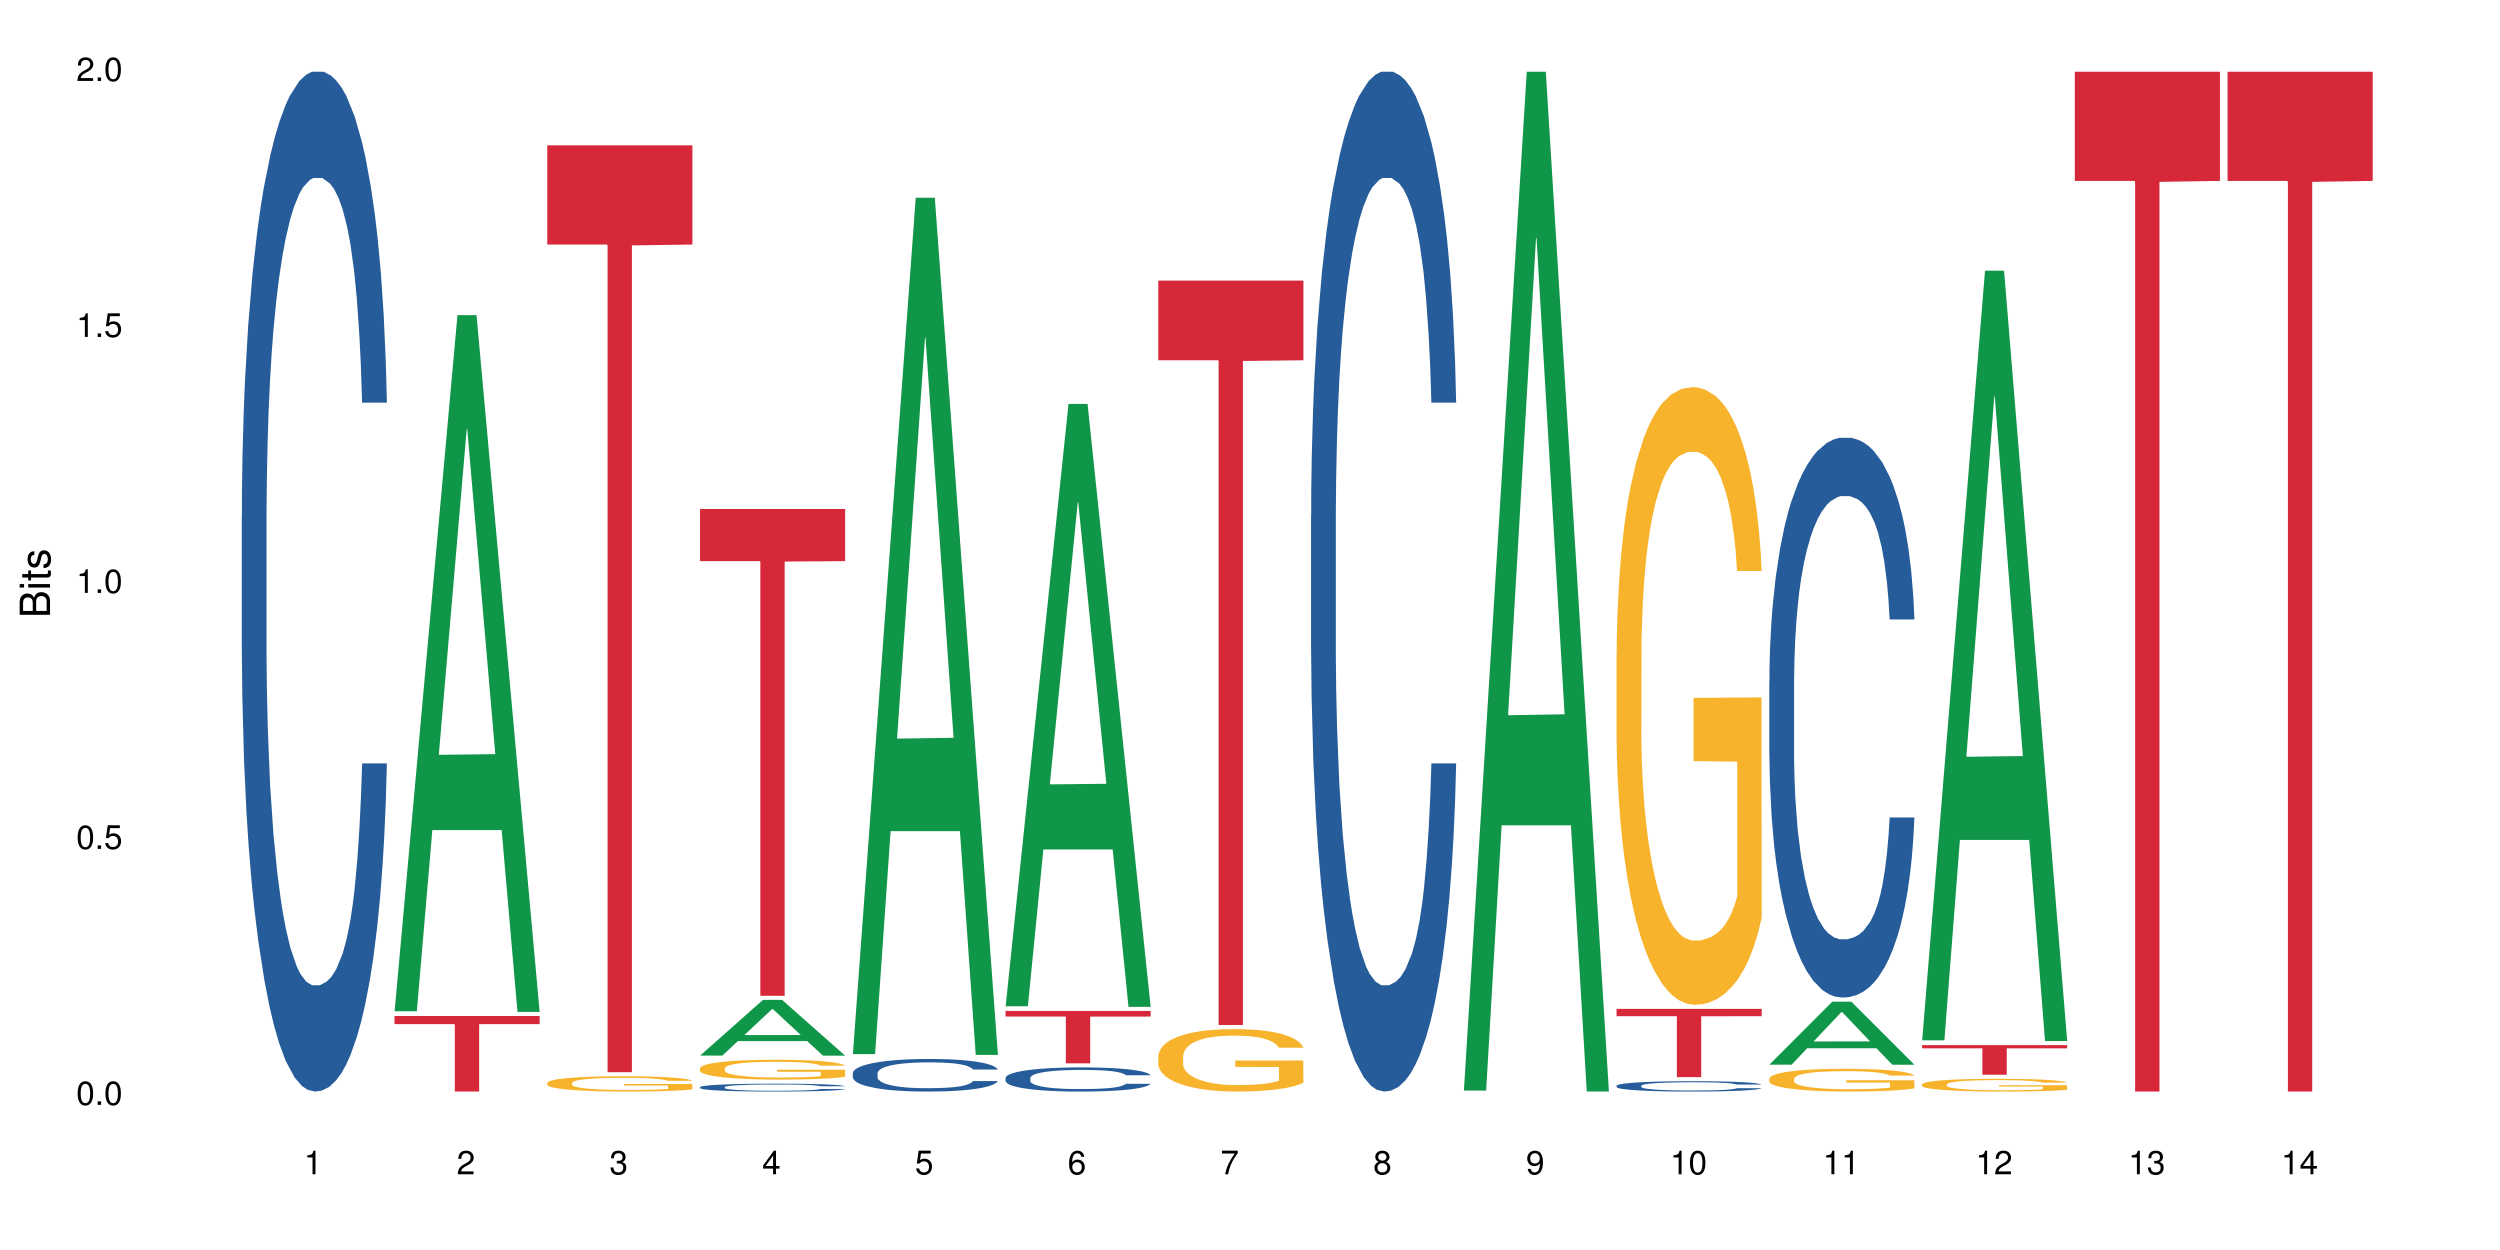 <?xml version="1.0" encoding="UTF-8"?>
<svg xmlns="http://www.w3.org/2000/svg" xmlns:xlink="http://www.w3.org/1999/xlink" width="720pt" height="360pt" viewBox="0 0 720 360" version="1.1">
<defs>
<g>
<symbol overflow="visible" id="glyph0-0">
<path style="stroke:none;" d=""/>
</symbol>
<symbol overflow="visible" id="glyph0-1">
<path style="stroke:none;" d="M 2.641 -6.797 C 2 -6.797 1.422 -6.531 1.078 -6.047 C 0.641 -5.453 0.406 -4.547 0.406 -3.297 C 0.406 -1 1.188 0.219 2.641 0.219 C 4.078 0.219 4.859 -1 4.859 -3.234 C 4.859 -4.562 4.656 -5.438 4.203 -6.047 C 3.844 -6.531 3.281 -6.797 2.641 -6.797 Z M 2.641 -6.047 C 3.547 -6.047 4 -5.125 4 -3.312 C 4 -1.375 3.562 -0.484 2.625 -0.484 C 1.734 -0.484 1.281 -1.422 1.281 -3.281 C 1.281 -5.141 1.734 -6.047 2.641 -6.047 Z M 2.641 -6.047 "/>
</symbol>
<symbol overflow="visible" id="glyph0-2">
<path style="stroke:none;" d="M 1.828 -1 L 0.828 -1 L 0.828 0 L 1.828 0 Z M 1.828 -1 "/>
</symbol>
<symbol overflow="visible" id="glyph0-3">
<path style="stroke:none;" d="M 4.562 -6.797 L 1.062 -6.797 L 0.547 -3.094 L 1.328 -3.094 C 1.719 -3.562 2.047 -3.734 2.578 -3.734 C 3.484 -3.734 4.062 -3.109 4.062 -2.094 C 4.062 -1.125 3.484 -0.531 2.578 -0.531 C 1.828 -0.531 1.375 -0.906 1.188 -1.672 L 0.328 -1.672 C 0.453 -1.109 0.547 -0.844 0.75 -0.594 C 1.125 -0.078 1.828 0.219 2.594 0.219 C 3.969 0.219 4.922 -0.781 4.922 -2.219 C 4.922 -3.562 4.031 -4.484 2.719 -4.484 C 2.25 -4.484 1.859 -4.359 1.469 -4.062 L 1.734 -5.969 L 4.562 -5.969 Z M 4.562 -6.797 "/>
</symbol>
<symbol overflow="visible" id="glyph0-4">
<path style="stroke:none;" d="M 2.484 -4.844 L 2.484 0 L 3.328 0 L 3.328 -6.797 L 2.766 -6.797 C 2.469 -5.75 2.281 -5.609 0.984 -5.453 L 0.984 -4.844 Z M 2.484 -4.844 "/>
</symbol>
<symbol overflow="visible" id="glyph0-5">
<path style="stroke:none;" d="M 4.859 -0.828 L 1.281 -0.828 C 1.359 -1.391 1.672 -1.75 2.5 -2.234 L 3.469 -2.75 C 4.406 -3.266 4.906 -3.969 4.906 -4.812 C 4.906 -5.375 4.672 -5.906 4.266 -6.266 C 3.859 -6.625 3.375 -6.797 2.719 -6.797 C 1.859 -6.797 1.219 -6.5 0.844 -5.922 C 0.609 -5.562 0.5 -5.125 0.484 -4.438 L 1.328 -4.438 C 1.359 -4.906 1.406 -5.188 1.531 -5.406 C 1.75 -5.812 2.188 -6.062 2.703 -6.062 C 3.469 -6.062 4.031 -5.516 4.031 -4.781 C 4.031 -4.25 3.719 -3.797 3.125 -3.438 L 2.234 -2.938 C 0.812 -2.141 0.406 -1.5 0.328 0 L 4.859 0 Z M 4.859 -0.828 "/>
</symbol>
<symbol overflow="visible" id="glyph0-6">
<path style="stroke:none;" d="M 2.125 -3.125 L 2.578 -3.125 C 3.516 -3.125 3.984 -2.703 3.984 -1.891 C 3.984 -1.031 3.469 -0.531 2.578 -0.531 C 1.656 -0.531 1.203 -0.984 1.156 -1.969 L 0.312 -1.969 C 0.344 -1.422 0.438 -1.078 0.609 -0.766 C 0.953 -0.109 1.625 0.219 2.547 0.219 C 3.953 0.219 4.859 -0.609 4.859 -1.906 C 4.859 -2.766 4.516 -3.25 3.703 -3.516 C 4.344 -3.766 4.656 -4.25 4.656 -4.938 C 4.656 -6.109 3.875 -6.797 2.578 -6.797 C 1.203 -6.797 0.484 -6.047 0.453 -4.609 L 1.297 -4.609 C 1.312 -5.016 1.344 -5.25 1.453 -5.453 C 1.641 -5.828 2.062 -6.062 2.594 -6.062 C 3.344 -6.062 3.797 -5.625 3.797 -4.906 C 3.797 -4.422 3.609 -4.141 3.25 -3.984 C 3.016 -3.891 2.719 -3.844 2.125 -3.844 Z M 2.125 -3.125 "/>
</symbol>
<symbol overflow="visible" id="glyph0-7">
<path style="stroke:none;" d="M 3.141 -1.625 L 3.141 0 L 3.984 0 L 3.984 -1.625 L 4.984 -1.625 L 4.984 -2.391 L 3.984 -2.391 L 3.984 -6.797 L 3.359 -6.797 L 0.266 -2.516 L 0.266 -1.625 Z M 3.141 -2.391 L 1 -2.391 L 3.141 -5.359 Z M 3.141 -2.391 "/>
</symbol>
<symbol overflow="visible" id="glyph0-8">
<path style="stroke:none;" d="M 4.781 -5.031 C 4.609 -6.141 3.891 -6.797 2.844 -6.797 C 2.094 -6.797 1.422 -6.438 1.031 -5.828 C 0.609 -5.172 0.406 -4.344 0.406 -3.094 C 0.406 -1.953 0.578 -1.234 0.984 -0.625 C 1.359 -0.078 1.953 0.219 2.703 0.219 C 3.984 0.219 4.922 -0.734 4.922 -2.078 C 4.922 -3.344 4.062 -4.234 2.844 -4.234 C 2.172 -4.234 1.641 -3.969 1.281 -3.469 C 1.281 -5.125 1.828 -6.047 2.797 -6.047 C 3.391 -6.047 3.797 -5.672 3.938 -5.031 Z M 2.734 -3.484 C 3.547 -3.484 4.062 -2.922 4.062 -2 C 4.062 -1.156 3.484 -0.531 2.703 -0.531 C 1.922 -0.531 1.328 -1.188 1.328 -2.047 C 1.328 -2.891 1.906 -3.484 2.734 -3.484 Z M 2.734 -3.484 "/>
</symbol>
<symbol overflow="visible" id="glyph0-9">
<path style="stroke:none;" d="M 4.984 -6.797 L 0.438 -6.797 L 0.438 -5.969 L 4.109 -5.969 C 2.5 -3.656 1.828 -2.234 1.328 0 L 2.219 0 C 2.594 -2.172 3.453 -4.047 4.984 -6.094 Z M 4.984 -6.797 "/>
</symbol>
<symbol overflow="visible" id="glyph0-10">
<path style="stroke:none;" d="M 3.75 -3.578 C 4.453 -4 4.688 -4.344 4.688 -4.984 C 4.688 -6.047 3.844 -6.797 2.641 -6.797 C 1.438 -6.797 0.594 -6.047 0.594 -4.984 C 0.594 -4.359 0.828 -4.016 1.516 -3.578 C 0.734 -3.203 0.359 -2.641 0.359 -1.891 C 0.359 -0.641 1.297 0.219 2.641 0.219 C 3.984 0.219 4.922 -0.641 4.922 -1.875 C 4.922 -2.641 4.531 -3.203 3.75 -3.578 Z M 2.641 -6.047 C 3.359 -6.047 3.812 -5.625 3.812 -4.969 C 3.812 -4.344 3.344 -3.922 2.641 -3.922 C 1.922 -3.922 1.453 -4.344 1.453 -4.984 C 1.453 -5.625 1.922 -6.047 2.641 -6.047 Z M 2.641 -3.203 C 3.484 -3.203 4.062 -2.672 4.062 -1.875 C 4.062 -1.062 3.484 -0.531 2.625 -0.531 C 1.797 -0.531 1.219 -1.078 1.219 -1.875 C 1.219 -2.672 1.797 -3.203 2.641 -3.203 Z M 2.641 -3.203 "/>
</symbol>
<symbol overflow="visible" id="glyph0-11">
<path style="stroke:none;" d="M 0.516 -1.547 C 0.672 -0.438 1.406 0.219 2.438 0.219 C 3.188 0.219 3.859 -0.141 4.266 -0.75 C 4.688 -1.406 4.891 -2.25 4.891 -3.484 C 4.891 -4.625 4.703 -5.359 4.312 -5.953 C 3.938 -6.5 3.344 -6.797 2.594 -6.797 C 1.297 -6.797 0.359 -5.844 0.359 -4.516 C 0.359 -3.25 1.234 -2.344 2.453 -2.344 C 3.094 -2.344 3.562 -2.578 4.016 -3.109 C 4 -1.453 3.469 -0.531 2.5 -0.531 C 1.906 -0.531 1.484 -0.906 1.359 -1.547 Z M 2.578 -6.062 C 3.375 -6.062 3.969 -5.406 3.969 -4.531 C 3.969 -3.688 3.375 -3.094 2.547 -3.094 C 1.734 -3.094 1.234 -3.672 1.234 -4.578 C 1.234 -5.438 1.797 -6.062 2.578 -6.062 Z M 2.578 -6.062 "/>
</symbol>
<symbol overflow="visible" id="glyph1-0">
<path style="stroke:none;" d=""/>
</symbol>
<symbol overflow="visible" id="glyph1-1">
<path style="stroke:none;" d="M 0 -0.953 L 0 -4.891 C 0 -5.719 -0.234 -6.344 -0.734 -6.797 C -1.188 -7.234 -1.812 -7.469 -2.5 -7.469 C -3.547 -7.469 -4.188 -7 -4.625 -5.875 C -4.984 -6.672 -5.641 -7.094 -6.531 -7.094 C -7.156 -7.094 -7.734 -6.859 -8.141 -6.391 C -8.562 -5.938 -8.75 -5.344 -8.75 -4.5 L -8.75 -0.953 Z M -4.984 -2.062 L -7.766 -2.062 L -7.766 -4.219 C -7.766 -4.844 -7.688 -5.203 -7.453 -5.5 C -7.219 -5.812 -6.859 -5.969 -6.375 -5.969 C -5.906 -5.969 -5.531 -5.812 -5.297 -5.5 C -5.062 -5.203 -4.984 -4.844 -4.984 -4.219 Z M -0.984 -2.062 L -4 -2.062 L -4 -4.781 C -4 -5.328 -3.859 -5.688 -3.578 -5.953 C -3.297 -6.219 -2.922 -6.359 -2.484 -6.359 C -2.062 -6.359 -1.688 -6.219 -1.406 -5.953 C -1.109 -5.688 -0.984 -5.328 -0.984 -4.781 Z M -0.984 -2.062 "/>
</symbol>
<symbol overflow="visible" id="glyph1-2">
<path style="stroke:none;" d="M -6.281 -1.797 L -6.281 -0.797 L 0 -0.797 L 0 -1.797 Z M -8.75 -1.797 L -8.75 -0.797 L -7.484 -0.797 L -7.484 -1.797 Z M -8.75 -1.797 "/>
</symbol>
<symbol overflow="visible" id="glyph1-3">
<path style="stroke:none;" d="M -6.281 -3.047 L -6.281 -2.016 L -8.016 -2.016 L -8.016 -1.016 L -6.281 -1.016 L -6.281 -0.172 L -5.469 -0.172 L -5.469 -1.016 L -0.719 -1.016 C -0.078 -1.016 0.281 -1.453 0.281 -2.234 C 0.281 -2.469 0.25 -2.719 0.188 -3.047 L -0.641 -3.047 C -0.609 -2.922 -0.594 -2.766 -0.594 -2.562 C -0.594 -2.141 -0.719 -2.016 -1.156 -2.016 L -5.469 -2.016 L -5.469 -3.047 Z M -6.281 -3.047 "/>
</symbol>
<symbol overflow="visible" id="glyph1-4">
<path style="stroke:none;" d="M -4.531 -5.25 C -5.766 -5.25 -6.469 -4.422 -6.469 -2.969 C -6.469 -1.516 -5.719 -0.562 -4.547 -0.562 C -3.562 -0.562 -3.094 -1.062 -2.734 -2.562 L -2.516 -3.484 C -2.344 -4.188 -2.094 -4.469 -1.625 -4.469 C -1.047 -4.469 -0.641 -3.875 -0.641 -3 C -0.641 -2.453 -0.797 -2 -1.062 -1.75 C -1.25 -1.594 -1.422 -1.531 -1.875 -1.469 L -1.875 -0.406 C -0.422 -0.453 0.281 -1.266 0.281 -2.922 C 0.281 -4.5 -0.5 -5.516 -1.719 -5.516 C -2.656 -5.516 -3.172 -4.984 -3.469 -3.734 L -3.703 -2.766 C -3.891 -1.953 -4.156 -1.609 -4.594 -1.609 C -5.172 -1.609 -5.547 -2.125 -5.547 -2.938 C -5.547 -3.75 -5.203 -4.172 -4.531 -4.203 Z M -4.531 -5.25 "/>
</symbol>
</g>
</defs>
<g id="surface30758">
<rect x="0" y="0" width="720" height="360" style="fill:rgb(100%,100%,100%);fill-opacity:1;stroke:none;"/>
<path style=" stroke:none;fill-rule:nonzero;fill:rgb(14.51%,36.078%,60%);fill-opacity:1;" d="M 69.629 148.457 L 69.68 148.188 L 69.68 141.742 L 69.832 131.543 L 70.191 118.656 L 70.547 109.797 L 71.465 93.957 L 72.738 78.652 L 74.062 66.84 L 75.031 59.859 L 75.898 54.492 L 77.887 44.559 L 79.16 39.457 L 80.535 34.891 L 82.219 30.328 L 83.441 27.645 L 86.195 23.348 L 88.234 21.469 L 89.812 20.664 L 93.227 20.664 L 95.266 21.738 L 96.746 23.078 L 98.375 25.227 L 99.75 27.645 L 102.148 33.551 L 104.289 41.066 L 105.258 45.363 L 106.785 53.684 L 107.957 61.738 L 108.773 68.719 L 109.691 78.652 L 110.504 90.734 L 111.117 104.426 L 111.422 115.969 L 104.289 115.969 L 103.93 105.23 L 103.523 96.91 L 102.758 85.902 L 101.992 78.117 L 100.922 70.332 L 99.957 65.23 L 98.629 60.129 L 97.457 56.906 L 96.234 54.492 L 95.062 52.879 L 92.82 51.27 L 90.219 51.27 L 89.254 51.805 L 87.266 53.953 L 86.195 55.832 L 84.664 59.59 L 83.594 63.082 L 82.32 68.449 L 81.453 73.016 L 80.383 79.996 L 79.617 86.172 L 78.754 95.031 L 78.242 101.742 L 77.785 109.258 L 77.375 118.117 L 77.07 127.516 L 76.867 137.449 L 76.766 147.113 L 76.766 188.727 L 76.867 198.391 L 77.121 209.668 L 77.785 226.043 L 78.754 240.273 L 79.875 251.547 L 80.945 259.602 L 81.555 263.359 L 82.371 267.656 L 83.645 273.027 L 85.48 278.395 L 86.551 280.543 L 88.184 282.691 L 89.863 283.766 L 92.105 283.766 L 94.094 282.691 L 95.418 281.348 L 96.797 279.199 L 98.68 274.637 L 99.852 270.34 L 100.871 265.242 L 101.637 260.141 L 102.148 255.844 L 102.91 247.52 L 103.523 238.395 L 103.98 228.996 L 104.289 219.867 L 111.422 219.867 L 111.117 230.609 L 110.66 241.078 L 110.199 248.863 L 109.484 258.262 L 108.672 266.582 L 107.5 275.98 L 106.531 282.152 L 105.258 288.867 L 104.082 293.969 L 102.809 298.531 L 100.922 303.898 L 99.699 306.586 L 98.375 309 L 96.797 311.148 L 94.809 313.027 L 92.668 314.102 L 90.68 314.371 L 88.539 313.832 L 86.957 312.762 L 84.867 310.344 L 82.27 305.512 L 80.383 300.41 L 78.906 295.309 L 77.633 289.941 L 76.203 282.691 L 74.371 270.879 L 73.25 261.75 L 72.484 254.234 L 71.617 243.762 L 71.004 234.367 L 70.293 219.332 L 69.781 200.27 L 69.629 185.504 Z M 69.629 148.457 "/>
<path style=" stroke:none;fill-rule:nonzero;fill:rgb(6.275%,58.824%,28.235%);fill-opacity:1;" d="M 113.621 291.246 L 113.668 291.055 L 131.75 90.762 L 137.242 90.762 L 155.418 291.434 L 149.031 291.434 L 144.477 239.051 L 124.52 239.051 L 120.051 291.246 L 113.621 291.246 L 126.438 217.383 L 142.645 217.195 L 134.562 123.547 L 134.477 123.359 L 134.387 123.926 L 126.395 217.195 L 126.438 217.383 Z M 113.621 291.246 "/>
<path style=" stroke:none;fill-rule:nonzero;fill:rgb(83.922%,15.686%,22.353%);fill-opacity:1;" d="M 113.621 292.613 L 155.418 292.613 L 155.418 294.941 L 138 294.961 L 138 314.371 L 130.988 314.371 L 130.988 294.984 L 130.887 294.941 L 113.621 294.941 Z M 113.621 292.613 "/>
<path style=" stroke:none;fill-rule:nonzero;fill:rgb(96.863%,70.196%,16.863%);fill-opacity:1;" d="M 157.617 311.852 L 157.668 311.848 L 157.668 311.766 L 157.871 311.586 L 158.379 311.336 L 159.043 311.133 L 159.758 310.969 L 160.215 310.887 L 160.98 310.766 L 161.641 310.676 L 163.324 310.496 L 165.465 310.328 L 166.637 310.254 L 167.961 310.188 L 169.848 310.109 L 170.715 310.082 L 173.363 310.016 L 176.371 309.977 L 179.684 309.965 L 181.215 309.969 L 183.305 309.984 L 186.156 310.027 L 187.789 310.07 L 189.062 310.109 L 190.387 310.16 L 192.02 310.242 L 193.547 310.34 L 194.773 310.434 L 195.996 310.555 L 197.016 310.684 L 197.879 310.824 L 198.645 310.996 L 199.105 311.137 L 199.41 311.277 L 192.324 311.277 L 191.918 311.137 L 191.457 311.027 L 190.695 310.895 L 189.93 310.797 L 189.164 310.723 L 187.738 310.617 L 186.516 310.551 L 184.984 310.496 L 183.508 310.461 L 181.824 310.434 L 180.805 310.426 L 178.105 310.426 L 175.66 310.457 L 174.23 310.488 L 173.211 310.52 L 171.785 310.582 L 170.918 310.629 L 170.41 310.66 L 168.879 310.785 L 167.859 310.898 L 167.301 310.973 L 166.586 311.094 L 166.078 311.203 L 165.516 311.363 L 165.211 311.484 L 164.801 311.758 L 164.75 312.484 L 164.906 312.637 L 165.211 312.801 L 165.617 312.945 L 166.23 313.098 L 166.84 313.215 L 167.91 313.371 L 168.828 313.477 L 169.543 313.547 L 170.918 313.656 L 171.48 313.691 L 172.805 313.762 L 174.18 313.82 L 175.863 313.867 L 177.137 313.891 L 179.176 313.91 L 181.773 313.91 L 184.832 313.887 L 186.77 313.855 L 188.094 313.824 L 188.961 313.797 L 190.031 313.75 L 190.797 313.711 L 191.512 313.668 L 192.375 313.598 L 192.375 312.637 L 179.789 312.633 L 179.789 312.184 L 199.359 312.176 L 199.41 313.75 L 198.34 313.859 L 197.016 313.965 L 195.738 314.043 L 194.414 314.113 L 192.527 314.191 L 191 314.238 L 188.656 314.293 L 186.516 314.332 L 184.273 314.355 L 182.285 314.367 L 179.941 314.371 L 177.852 314.363 L 175.609 314.34 L 173.824 314.305 L 172.191 314.266 L 170.562 314.215 L 168.523 314.129 L 167.199 314.062 L 165.82 313.977 L 164.445 313.875 L 163.223 313.766 L 162.406 313.684 L 161.59 313.586 L 160.727 313.465 L 159.91 313.328 L 159.297 313.203 L 158.738 313.062 L 158.328 312.93 L 157.922 312.75 L 157.719 312.605 L 157.617 312.48 Z M 157.617 311.852 "/>
<path style=" stroke:none;fill-rule:nonzero;fill:rgb(83.922%,15.686%,22.353%);fill-opacity:1;" d="M 157.617 41.855 L 199.41 41.855 L 199.41 70.426 L 181.992 70.68 L 181.992 308.785 L 174.984 308.785 L 174.984 70.93 L 174.883 70.426 L 157.617 70.426 Z M 157.617 41.855 "/>
<path style=" stroke:none;fill-rule:nonzero;fill:rgb(6.275%,58.824%,28.235%);fill-opacity:1;" d="M 201.609 304.012 L 201.652 303.996 L 219.738 287.965 L 225.23 287.965 L 243.402 304.027 L 237.02 304.027 L 232.465 299.836 L 212.504 299.836 L 208.039 304.012 L 201.609 304.012 L 214.426 298.102 L 230.633 298.086 L 222.551 290.59 L 222.461 290.574 L 222.371 290.621 L 214.379 298.086 L 214.426 298.102 Z M 201.609 304.012 "/>
<path style=" stroke:none;fill-rule:nonzero;fill:rgb(14.51%,36.078%,60%);fill-opacity:1;" d="M 201.609 313.09 L 201.66 313.086 L 201.66 313.039 L 201.812 312.957 L 202.172 312.859 L 202.527 312.789 L 203.445 312.668 L 204.719 312.551 L 206.043 312.457 L 207.012 312.406 L 207.879 312.363 L 209.867 312.285 L 211.141 312.246 L 212.516 312.211 L 214.199 312.176 L 215.422 312.156 L 218.176 312.121 L 220.211 312.109 L 221.793 312.102 L 225.207 312.102 L 227.246 312.109 L 228.723 312.121 L 230.355 312.137 L 231.73 312.156 L 234.129 312.203 L 236.27 312.258 L 237.234 312.293 L 238.766 312.355 L 239.938 312.418 L 240.754 312.473 L 241.672 312.551 L 242.484 312.645 L 243.098 312.75 L 243.402 312.84 L 236.27 312.84 L 235.91 312.754 L 235.504 312.691 L 234.738 312.605 L 233.973 312.547 L 232.902 312.484 L 231.934 312.445 L 230.609 312.406 L 229.438 312.383 L 228.215 312.363 L 227.043 312.352 L 224.801 312.34 L 222.199 312.34 L 221.23 312.344 L 219.246 312.359 L 218.176 312.375 L 216.645 312.402 L 215.574 312.43 L 214.301 312.473 L 213.434 312.508 L 212.363 312.559 L 211.598 312.609 L 210.734 312.676 L 210.223 312.727 L 209.766 312.785 L 209.355 312.855 L 209.051 312.926 L 208.848 313.004 L 208.746 313.078 L 208.746 313.398 L 208.848 313.477 L 209.102 313.562 L 209.766 313.688 L 210.734 313.797 L 211.855 313.887 L 212.926 313.949 L 213.535 313.977 L 214.352 314.012 L 215.625 314.051 L 217.461 314.094 L 218.531 314.109 L 220.16 314.125 L 221.844 314.133 L 224.086 314.133 L 226.074 314.125 L 227.398 314.117 L 228.777 314.098 L 230.66 314.062 L 231.832 314.031 L 232.852 313.992 L 233.617 313.953 L 234.129 313.918 L 234.891 313.855 L 235.504 313.785 L 235.961 313.711 L 236.27 313.641 L 243.402 313.641 L 243.098 313.723 L 242.641 313.805 L 242.18 313.863 L 241.465 313.938 L 240.652 314 L 239.48 314.074 L 238.512 314.121 L 237.234 314.172 L 236.062 314.215 L 234.789 314.25 L 232.902 314.289 L 231.68 314.309 L 230.355 314.328 L 228.777 314.348 L 226.789 314.359 L 224.648 314.367 L 222.66 314.371 L 220.52 314.367 L 218.938 314.359 L 216.848 314.34 L 214.25 314.301 L 212.363 314.262 L 210.887 314.223 L 209.613 314.184 L 208.184 314.125 L 206.348 314.035 L 205.227 313.965 L 204.465 313.906 L 203.598 313.824 L 202.984 313.754 L 202.273 313.637 L 201.762 313.488 L 201.609 313.375 Z M 201.609 313.09 "/>
<path style=" stroke:none;fill-rule:nonzero;fill:rgb(96.863%,70.196%,16.863%);fill-opacity:1;" d="M 201.609 307.656 L 201.66 307.648 L 201.66 307.543 L 201.863 307.309 L 202.375 306.984 L 203.035 306.719 L 203.75 306.512 L 204.207 306.402 L 204.973 306.246 L 205.637 306.129 L 207.316 305.895 L 209.457 305.676 L 210.629 305.582 L 211.957 305.492 L 213.844 305.395 L 214.707 305.359 L 217.359 305.273 L 220.367 305.223 L 223.68 305.207 L 225.207 305.211 L 227.297 305.23 L 230.152 305.289 L 231.781 305.344 L 233.059 305.395 L 234.383 305.461 L 236.012 305.566 L 237.543 305.691 L 238.766 305.816 L 239.988 305.973 L 241.008 306.141 L 241.875 306.324 L 242.641 306.543 L 243.098 306.727 L 243.402 306.906 L 236.32 306.906 L 235.91 306.727 L 235.453 306.586 L 234.688 306.41 L 233.922 306.285 L 233.16 306.188 L 231.73 306.051 L 230.508 305.969 L 228.98 305.895 L 227.5 305.848 L 225.82 305.816 L 224.801 305.805 L 222.098 305.805 L 219.652 305.844 L 218.227 305.887 L 217.207 305.926 L 215.777 306.004 L 214.914 306.066 L 214.402 306.109 L 212.875 306.27 L 211.855 306.418 L 211.293 306.516 L 210.578 306.672 L 210.07 306.812 L 209.508 307.023 L 209.203 307.18 L 208.797 307.535 L 208.746 308.473 L 208.898 308.672 L 209.203 308.887 L 209.613 309.074 L 210.223 309.273 L 210.836 309.426 L 211.906 309.629 L 212.824 309.762 L 213.535 309.852 L 214.914 309.992 L 215.473 310.039 L 216.797 310.133 L 218.176 310.207 L 219.855 310.27 L 221.129 310.301 L 223.168 310.328 L 225.77 310.328 L 228.828 310.297 L 230.762 310.254 L 232.09 310.211 L 232.953 310.176 L 234.023 310.117 L 234.789 310.066 L 235.504 310.008 L 236.371 309.922 L 236.371 308.672 L 223.781 308.668 L 223.781 308.082 L 243.352 308.078 L 243.402 310.117 L 242.332 310.258 L 241.008 310.395 L 239.734 310.5 L 238.41 310.59 L 236.523 310.688 L 234.992 310.75 L 232.648 310.824 L 230.508 310.871 L 228.266 310.902 L 226.277 310.918 L 223.934 310.922 L 221.844 310.914 L 219.602 310.879 L 217.816 310.84 L 216.188 310.785 L 214.555 310.719 L 212.516 310.609 L 211.191 310.52 L 209.816 310.41 L 208.438 310.281 L 207.215 310.141 L 206.402 310.031 L 205.586 309.906 L 204.719 309.746 L 203.902 309.57 L 203.293 309.41 L 202.73 309.227 L 202.324 309.055 L 201.914 308.82 L 201.711 308.629 L 201.609 308.469 Z M 201.609 307.656 "/>
<path style=" stroke:none;fill-rule:nonzero;fill:rgb(83.922%,15.686%,22.353%);fill-opacity:1;" d="M 201.609 146.598 L 243.402 146.598 L 243.402 161.602 L 225.984 161.734 L 225.984 286.785 L 218.977 286.785 L 218.977 161.867 L 218.875 161.602 L 201.609 161.602 Z M 201.609 146.598 "/>
<path style=" stroke:none;fill-rule:nonzero;fill:rgb(6.275%,58.824%,28.235%);fill-opacity:1;" d="M 245.602 303.582 L 245.648 303.352 L 263.73 56.938 L 269.223 56.938 L 287.398 303.816 L 281.012 303.816 L 276.457 239.371 L 256.496 239.371 L 252.031 303.582 L 245.602 303.582 L 258.418 212.715 L 274.625 212.48 L 266.543 97.273 L 266.457 97.039 L 266.367 97.734 L 258.375 212.48 L 258.418 212.715 Z M 245.602 303.582 "/>
<path style=" stroke:none;fill-rule:nonzero;fill:rgb(14.51%,36.078%,60%);fill-opacity:1;" d="M 245.602 309.074 L 245.652 309.066 L 245.652 308.859 L 245.809 308.535 L 246.164 308.121 L 246.52 307.84 L 247.438 307.336 L 248.711 306.848 L 250.035 306.469 L 251.004 306.246 L 251.871 306.074 L 253.859 305.758 L 255.133 305.594 L 256.512 305.449 L 258.191 305.305 L 259.414 305.219 L 262.168 305.082 L 264.207 305.02 L 265.785 304.996 L 269.199 304.996 L 271.238 305.027 L 272.719 305.07 L 274.348 305.141 L 275.727 305.219 L 278.121 305.406 L 280.262 305.645 L 281.23 305.781 L 282.758 306.047 L 283.93 306.305 L 284.746 306.527 L 285.664 306.848 L 286.48 307.23 L 287.09 307.668 L 287.398 308.035 L 280.262 308.035 L 279.906 307.695 L 279.496 307.43 L 278.73 307.078 L 277.969 306.828 L 276.898 306.582 L 275.93 306.418 L 274.605 306.254 L 273.43 306.152 L 272.207 306.074 L 271.035 306.023 L 268.793 305.973 L 266.195 305.973 L 265.227 305.988 L 263.238 306.059 L 262.168 306.117 L 260.637 306.238 L 259.566 306.348 L 258.293 306.52 L 257.426 306.664 L 256.355 306.887 L 255.594 307.086 L 254.727 307.367 L 254.215 307.582 L 253.758 307.824 L 253.352 308.105 L 253.043 308.406 L 252.84 308.723 L 252.738 309.031 L 252.738 310.359 L 252.84 310.668 L 253.094 311.027 L 253.758 311.551 L 254.727 312.004 L 255.848 312.363 L 256.918 312.621 L 257.531 312.742 L 258.344 312.879 L 259.617 313.051 L 261.453 313.223 L 262.523 313.289 L 264.156 313.359 L 265.836 313.395 L 268.078 313.395 L 270.066 313.359 L 271.395 313.316 L 272.77 313.246 L 274.656 313.102 L 275.828 312.965 L 276.848 312.801 L 277.609 312.641 L 278.121 312.504 L 278.887 312.238 L 279.496 311.945 L 279.957 311.645 L 280.262 311.355 L 287.398 311.355 L 287.09 311.695 L 286.633 312.031 L 286.172 312.281 L 285.461 312.578 L 284.645 312.844 L 283.473 313.145 L 282.504 313.344 L 281.23 313.555 L 280.059 313.719 L 278.781 313.863 L 276.898 314.035 L 275.676 314.121 L 274.348 314.199 L 272.77 314.27 L 270.781 314.328 L 268.641 314.363 L 266.652 314.371 L 264.512 314.352 L 262.934 314.32 L 260.844 314.242 L 258.242 314.086 L 256.355 313.926 L 254.879 313.762 L 253.605 313.59 L 252.18 313.359 L 250.344 312.98 L 249.223 312.691 L 248.457 312.449 L 247.59 312.117 L 246.98 311.816 L 246.266 311.336 L 245.754 310.727 L 245.602 310.258 Z M 245.602 309.074 "/>
<path style=" stroke:none;fill-rule:nonzero;fill:rgb(6.275%,58.824%,28.235%);fill-opacity:1;" d="M 289.598 289.812 L 289.641 289.648 L 307.727 116.324 L 313.219 116.324 L 331.391 289.977 L 325.004 289.977 L 320.449 244.648 L 300.492 244.648 L 296.027 289.812 L 289.598 289.812 L 302.41 225.895 L 318.621 225.734 L 310.539 144.695 L 310.449 144.531 L 310.359 145.023 L 302.367 225.734 L 302.41 225.895 Z M 289.598 289.812 "/>
<path style=" stroke:none;fill-rule:nonzero;fill:rgb(14.51%,36.078%,60%);fill-opacity:1;" d="M 289.598 310.445 L 289.648 310.438 L 289.648 310.285 L 289.801 310.043 L 290.156 309.738 L 290.516 309.527 L 291.43 309.152 L 292.707 308.793 L 294.031 308.512 L 295 308.348 L 295.867 308.219 L 297.852 307.984 L 299.129 307.863 L 300.504 307.754 L 302.184 307.648 L 303.41 307.582 L 306.16 307.48 L 308.199 307.438 L 309.781 307.418 L 313.195 307.418 L 315.234 307.445 L 316.711 307.477 L 318.344 307.527 L 319.719 307.582 L 322.113 307.723 L 324.254 307.902 L 325.223 308.004 L 326.75 308.199 L 327.926 308.391 L 328.738 308.555 L 329.656 308.793 L 330.473 309.078 L 331.086 309.402 L 331.391 309.676 L 324.254 309.676 L 323.898 309.422 L 323.488 309.223 L 322.727 308.961 L 321.961 308.777 L 320.891 308.594 L 319.922 308.473 L 318.598 308.352 L 317.426 308.277 L 316.203 308.219 L 315.027 308.18 L 312.785 308.145 L 310.188 308.145 L 309.219 308.156 L 307.23 308.207 L 306.16 308.25 L 304.633 308.34 L 303.562 308.422 L 302.289 308.551 L 301.422 308.656 L 300.352 308.824 L 299.586 308.969 L 298.719 309.18 L 298.211 309.336 L 297.75 309.516 L 297.344 309.727 L 297.039 309.949 L 296.832 310.184 L 296.73 310.41 L 296.73 311.398 L 296.832 311.625 L 297.09 311.891 L 297.75 312.281 L 298.719 312.617 L 299.84 312.883 L 300.91 313.074 L 301.523 313.164 L 302.34 313.266 L 303.613 313.391 L 305.449 313.52 L 306.52 313.57 L 308.148 313.621 L 309.832 313.645 L 312.074 313.645 L 314.062 313.621 L 315.387 313.59 L 316.762 313.539 L 318.648 313.43 L 319.82 313.328 L 320.84 313.207 L 321.605 313.086 L 322.113 312.984 L 322.879 312.789 L 323.488 312.57 L 323.949 312.352 L 324.254 312.133 L 331.391 312.133 L 331.086 312.387 L 330.625 312.637 L 330.168 312.82 L 329.453 313.043 L 328.637 313.238 L 327.465 313.461 L 326.496 313.609 L 325.223 313.766 L 324.051 313.887 L 322.777 313.996 L 320.891 314.121 L 319.668 314.188 L 318.344 314.242 L 316.762 314.293 L 314.773 314.34 L 312.633 314.363 L 310.645 314.371 L 308.504 314.359 L 306.926 314.332 L 304.836 314.273 L 302.234 314.16 L 300.352 314.039 L 298.871 313.918 L 297.598 313.793 L 296.172 313.621 L 294.336 313.34 L 293.215 313.125 L 292.449 312.945 L 291.586 312.699 L 290.973 312.477 L 290.258 312.121 L 289.75 311.668 L 289.598 311.32 Z M 289.598 310.445 "/>
<path style=" stroke:none;fill-rule:nonzero;fill:rgb(83.922%,15.686%,22.353%);fill-opacity:1;" d="M 289.598 291.156 L 331.391 291.156 L 331.391 292.77 L 313.973 292.785 L 313.973 306.238 L 306.965 306.238 L 306.965 292.797 L 306.863 292.77 L 289.598 292.77 Z M 289.598 291.156 "/>
<path style=" stroke:none;fill-rule:nonzero;fill:rgb(96.863%,70.196%,16.863%);fill-opacity:1;" d="M 333.59 304.09 L 333.641 304.074 L 333.641 303.746 L 333.844 303.008 L 334.355 301.988 L 335.016 301.148 L 335.73 300.492 L 336.188 300.148 L 336.953 299.656 L 337.617 299.293 L 339.297 298.555 L 341.438 297.867 L 342.609 297.57 L 343.938 297.289 L 345.82 296.98 L 346.688 296.863 L 349.34 296.602 L 352.348 296.438 L 355.66 296.387 L 357.188 296.402 L 359.277 296.469 L 362.133 296.648 L 363.762 296.812 L 365.035 296.98 L 366.363 297.191 L 367.992 297.52 L 369.523 297.914 L 370.746 298.309 L 371.969 298.801 L 372.988 299.328 L 373.855 299.902 L 374.617 300.59 L 375.078 301.168 L 375.383 301.742 L 368.297 301.742 L 367.891 301.168 L 367.434 300.723 L 366.668 300.18 L 365.902 299.785 L 365.141 299.477 L 363.711 299.047 L 362.488 298.785 L 360.961 298.555 L 359.48 298.406 L 357.801 298.309 L 356.781 298.277 L 354.078 298.277 L 351.633 298.391 L 350.207 298.523 L 349.188 298.652 L 347.758 298.898 L 346.891 299.098 L 346.383 299.23 L 344.855 299.738 L 343.836 300.199 L 343.273 300.508 L 342.559 301.004 L 342.051 301.445 L 341.488 302.102 L 341.184 302.594 L 340.777 303.711 L 340.727 306.668 L 340.879 307.293 L 341.184 307.965 L 341.59 308.559 L 342.203 309.18 L 342.816 309.656 L 343.887 310.297 L 344.801 310.727 L 345.516 311.004 L 346.891 311.449 L 347.453 311.594 L 348.777 311.891 L 350.152 312.121 L 351.836 312.316 L 353.109 312.418 L 355.148 312.5 L 357.75 312.5 L 360.805 312.398 L 362.742 312.27 L 364.07 312.137 L 364.934 312.023 L 366.004 311.84 L 366.77 311.676 L 367.484 311.496 L 368.352 311.219 L 368.352 307.293 L 355.762 307.277 L 355.762 305.438 L 375.332 305.422 L 375.383 311.84 L 374.312 312.285 L 372.988 312.711 L 371.715 313.039 L 370.387 313.32 L 368.504 313.633 L 366.973 313.828 L 364.629 314.059 L 362.488 314.207 L 360.246 314.305 L 358.258 314.355 L 355.914 314.371 L 353.824 314.336 L 351.582 314.238 L 349.797 314.109 L 348.168 313.945 L 346.535 313.73 L 344.496 313.387 L 343.172 313.105 L 341.797 312.762 L 340.418 312.352 L 339.195 311.906 L 338.379 311.562 L 337.566 311.168 L 336.699 310.676 L 335.883 310.117 L 335.273 309.609 L 334.711 309.031 L 334.305 308.492 L 333.895 307.754 L 333.691 307.16 L 333.59 306.652 Z M 333.59 304.09 "/>
<path style=" stroke:none;fill-rule:nonzero;fill:rgb(83.922%,15.686%,22.353%);fill-opacity:1;" d="M 333.59 80.805 L 375.383 80.805 L 375.383 103.758 L 357.965 103.957 L 357.965 295.207 L 350.957 295.207 L 350.957 104.16 L 350.855 103.758 L 333.59 103.758 Z M 333.59 80.805 "/>
<path style=" stroke:none;fill-rule:nonzero;fill:rgb(14.51%,36.078%,60%);fill-opacity:1;" d="M 377.582 148.457 L 377.633 148.188 L 377.633 141.742 L 377.785 131.543 L 378.145 118.656 L 378.5 109.797 L 379.418 93.957 L 380.691 78.652 L 382.016 66.84 L 382.984 59.859 L 383.852 54.492 L 385.84 44.559 L 387.113 39.457 L 388.488 34.891 L 390.172 30.328 L 391.395 27.645 L 394.148 23.348 L 396.188 21.469 L 397.766 20.664 L 401.18 20.664 L 403.219 21.738 L 404.699 23.078 L 406.328 25.227 L 407.703 27.645 L 410.102 33.551 L 412.242 41.066 L 413.211 45.363 L 414.738 53.684 L 415.91 61.738 L 416.727 68.719 L 417.645 78.652 L 418.461 90.734 L 419.07 104.426 L 419.375 115.969 L 412.242 115.969 L 411.883 105.23 L 411.477 96.91 L 410.711 85.902 L 409.949 78.117 L 408.879 70.332 L 407.91 65.23 L 406.582 60.129 L 405.41 56.906 L 404.188 54.492 L 403.016 52.879 L 400.773 51.27 L 398.176 51.27 L 397.207 51.805 L 395.219 53.953 L 394.148 55.832 L 392.617 59.59 L 391.547 63.082 L 390.273 68.449 L 389.406 73.016 L 388.336 79.996 L 387.574 86.172 L 386.707 95.031 L 386.195 101.742 L 385.738 109.258 L 385.332 118.117 L 385.023 127.516 L 384.82 137.449 L 384.719 147.113 L 384.719 188.727 L 384.82 198.391 L 385.074 209.668 L 385.738 226.043 L 386.707 240.273 L 387.828 251.547 L 388.898 259.602 L 389.508 263.359 L 390.324 267.656 L 391.598 273.027 L 393.434 278.395 L 394.504 280.543 L 396.137 282.691 L 397.816 283.766 L 400.059 283.766 L 402.047 282.691 L 403.371 281.348 L 404.75 279.199 L 406.633 274.637 L 407.809 270.34 L 408.828 265.242 L 409.59 260.141 L 410.102 255.844 L 410.863 247.52 L 411.477 238.395 L 411.934 228.996 L 412.242 219.867 L 419.375 219.867 L 419.07 230.609 L 418.613 241.078 L 418.152 248.863 L 417.441 258.262 L 416.625 266.582 L 415.453 275.98 L 414.484 282.152 L 413.211 288.867 L 412.039 293.969 L 410.762 298.531 L 408.879 303.898 L 407.652 306.586 L 406.328 309 L 404.75 311.148 L 402.762 313.027 L 400.621 314.102 L 398.633 314.371 L 396.492 313.832 L 394.914 312.762 L 392.824 310.344 L 390.223 305.512 L 388.336 300.41 L 386.859 295.309 L 385.586 289.941 L 384.156 282.691 L 382.324 270.879 L 381.203 261.75 L 380.438 254.234 L 379.57 243.762 L 378.961 234.367 L 378.246 219.332 L 377.734 200.27 L 377.582 185.504 Z M 377.582 148.457 "/>
<path style=" stroke:none;fill-rule:nonzero;fill:rgb(6.275%,58.824%,28.235%);fill-opacity:1;" d="M 421.578 314.094 L 421.621 313.82 L 439.703 20.664 L 445.195 20.664 L 463.371 314.371 L 456.984 314.371 L 452.43 237.703 L 432.473 237.703 L 428.008 314.094 L 421.578 314.094 L 434.391 205.988 L 450.602 205.711 L 442.52 68.648 L 442.43 68.375 L 442.34 69.199 L 434.348 205.711 L 434.391 205.988 Z M 421.578 314.094 "/>
<path style=" stroke:none;fill-rule:nonzero;fill:rgb(14.51%,36.078%,60%);fill-opacity:1;" d="M 465.57 312.684 L 465.621 312.68 L 465.621 312.617 L 465.773 312.512 L 466.129 312.383 L 466.488 312.293 L 467.406 312.129 L 468.68 311.977 L 470.004 311.855 L 470.973 311.785 L 471.84 311.73 L 473.828 311.629 L 475.102 311.578 L 476.477 311.531 L 478.16 311.484 L 479.383 311.457 L 482.133 311.414 L 484.172 311.395 L 485.754 311.387 L 489.168 311.387 L 491.207 311.395 L 492.684 311.41 L 494.316 311.434 L 495.691 311.457 L 498.086 311.516 L 500.227 311.594 L 501.195 311.637 L 502.727 311.723 L 503.898 311.805 L 504.715 311.875 L 505.629 311.977 L 506.445 312.098 L 507.059 312.238 L 507.363 312.355 L 500.227 312.355 L 499.871 312.246 L 499.465 312.16 L 498.699 312.047 L 497.934 311.969 L 496.863 311.891 L 495.895 311.84 L 494.57 311.785 L 493.398 311.754 L 492.176 311.73 L 491.004 311.715 L 488.762 311.695 L 486.16 311.695 L 485.191 311.703 L 483.203 311.723 L 482.133 311.742 L 480.605 311.781 L 479.535 311.816 L 478.262 311.871 L 477.395 311.918 L 476.324 311.988 L 475.559 312.051 L 474.691 312.141 L 474.184 312.211 L 473.727 312.285 L 473.316 312.375 L 473.012 312.473 L 472.809 312.574 L 472.707 312.672 L 472.707 313.094 L 472.809 313.191 L 473.062 313.305 L 473.727 313.473 L 474.691 313.617 L 475.812 313.73 L 476.883 313.812 L 477.496 313.852 L 478.312 313.895 L 479.586 313.949 L 481.422 314.004 L 482.492 314.027 L 484.121 314.047 L 485.805 314.059 L 488.047 314.059 L 490.035 314.047 L 491.359 314.035 L 492.734 314.012 L 494.621 313.969 L 495.793 313.922 L 496.812 313.871 L 497.578 313.82 L 498.086 313.777 L 498.852 313.691 L 499.465 313.598 L 499.922 313.504 L 500.227 313.41 L 507.363 313.41 L 507.059 313.52 L 506.598 313.625 L 506.141 313.703 L 505.426 313.801 L 504.609 313.887 L 503.438 313.98 L 502.469 314.043 L 501.195 314.113 L 500.023 314.164 L 498.75 314.211 L 496.863 314.266 L 495.641 314.293 L 494.316 314.316 L 492.734 314.34 L 490.746 314.355 L 488.605 314.367 L 486.621 314.371 L 484.48 314.363 L 482.898 314.355 L 480.809 314.328 L 478.211 314.281 L 476.324 314.23 L 474.848 314.176 L 473.57 314.121 L 472.145 314.047 L 470.309 313.93 L 469.188 313.836 L 468.426 313.758 L 467.559 313.652 L 466.945 313.559 L 466.23 313.406 L 465.723 313.211 L 465.57 313.062 Z M 465.57 312.684 "/>
<path style=" stroke:none;fill-rule:nonzero;fill:rgb(96.863%,70.196%,16.863%);fill-opacity:1;" d="M 465.57 187.68 L 465.621 187.516 L 465.621 184.266 L 465.824 176.957 L 466.336 166.883 L 466.996 158.598 L 467.711 152.098 L 468.168 148.688 L 468.934 143.812 L 469.598 140.238 L 471.277 132.926 L 473.418 126.102 L 474.59 123.18 L 475.918 120.418 L 477.801 117.332 L 478.668 116.191 L 481.32 113.594 L 484.324 111.969 L 487.641 111.48 L 489.168 111.645 L 491.258 112.293 L 494.113 114.082 L 495.742 115.707 L 497.016 117.332 L 498.344 119.441 L 499.973 122.691 L 501.504 126.59 L 502.727 130.488 L 503.949 135.363 L 504.969 140.562 L 505.836 146.25 L 506.598 153.074 L 507.059 158.758 L 507.363 164.445 L 500.277 164.445 L 499.871 158.758 L 499.414 154.371 L 498.648 149.012 L 497.883 145.113 L 497.117 142.023 L 495.691 137.801 L 494.469 135.203 L 492.941 132.926 L 491.461 131.465 L 489.781 130.488 L 488.762 130.164 L 486.059 130.164 L 483.613 131.301 L 482.184 132.602 L 481.164 133.902 L 479.738 136.34 L 478.871 138.289 L 478.363 139.59 L 476.832 144.625 L 475.812 149.172 L 475.254 152.262 L 474.539 157.133 L 474.031 161.52 L 473.469 168.02 L 473.164 172.895 L 472.758 183.941 L 472.707 213.188 L 472.859 219.359 L 473.164 226.02 L 473.57 231.871 L 474.184 238.043 L 474.797 242.754 L 475.867 249.09 L 476.781 253.316 L 477.496 256.078 L 478.871 260.465 L 479.434 261.926 L 480.758 264.852 L 482.133 267.125 L 483.816 269.074 L 485.09 270.051 L 487.129 270.863 L 489.73 270.863 L 492.785 269.887 L 494.723 268.586 L 496.047 267.289 L 496.914 266.148 L 497.984 264.363 L 498.75 262.738 L 499.465 260.949 L 500.328 258.188 L 500.328 219.359 L 487.742 219.195 L 487.742 201 L 507.312 200.84 L 507.363 264.363 L 506.293 268.75 L 504.969 272.973 L 503.695 276.223 L 502.367 278.984 L 500.484 282.07 L 498.953 284.02 L 496.609 286.297 L 494.469 287.758 L 492.227 288.734 L 490.238 289.219 L 487.895 289.383 L 485.805 289.059 L 483.562 288.082 L 481.777 286.781 L 480.148 285.16 L 478.516 283.047 L 476.477 279.633 L 475.152 276.871 L 473.777 273.461 L 472.398 269.398 L 471.176 265.012 L 470.359 261.602 L 469.547 257.703 L 468.68 252.828 L 467.863 247.305 L 467.25 242.266 L 466.691 236.582 L 466.285 231.219 L 465.875 223.91 L 465.672 218.059 L 465.57 213.023 Z M 465.57 187.68 "/>
<path style=" stroke:none;fill-rule:nonzero;fill:rgb(83.922%,15.686%,22.353%);fill-opacity:1;" d="M 465.57 290.562 L 507.363 290.562 L 507.363 292.664 L 489.945 292.684 L 489.945 310.207 L 482.938 310.207 L 482.938 292.703 L 482.836 292.664 L 465.57 292.664 Z M 465.57 290.562 "/>
<path style=" stroke:none;fill-rule:nonzero;fill:rgb(6.275%,58.824%,28.235%);fill-opacity:1;" d="M 509.562 306.621 L 509.609 306.602 L 527.691 288.484 L 533.184 288.484 L 551.355 306.637 L 544.973 306.637 L 540.418 301.898 L 520.457 301.898 L 515.992 306.621 L 509.562 306.621 L 522.379 299.938 L 538.586 299.922 L 530.504 291.449 L 530.414 291.434 L 530.324 291.484 L 522.332 299.922 L 522.379 299.938 Z M 509.562 306.621 "/>
<path style=" stroke:none;fill-rule:nonzero;fill:rgb(14.51%,36.078%,60%);fill-opacity:1;" d="M 509.562 196.23 L 509.613 196.082 L 509.613 192.547 L 509.766 186.945 L 510.125 179.871 L 510.48 175.008 L 511.398 166.312 L 512.672 157.914 L 513.996 151.43 L 514.965 147.598 L 515.832 144.648 L 517.82 139.199 L 519.094 136.398 L 520.469 133.891 L 522.152 131.387 L 523.375 129.914 L 526.129 127.555 L 528.168 126.523 L 529.746 126.082 L 533.16 126.082 L 535.199 126.672 L 536.68 127.406 L 538.309 128.586 L 539.684 129.914 L 542.082 133.156 L 544.223 137.281 L 545.191 139.641 L 546.719 144.207 L 547.891 148.629 L 548.707 152.461 L 549.625 157.914 L 550.441 164.547 L 551.051 172.062 L 551.355 178.398 L 544.223 178.398 L 543.863 172.504 L 543.457 167.934 L 542.691 161.891 L 541.93 157.617 L 540.859 153.344 L 539.891 150.543 L 538.562 147.746 L 537.391 145.977 L 536.168 144.648 L 534.996 143.766 L 532.754 142.883 L 530.152 142.883 L 529.188 143.176 L 527.199 144.355 L 526.129 145.387 L 524.598 147.449 L 523.527 149.367 L 522.254 152.312 L 521.387 154.82 L 520.316 158.648 L 519.555 162.039 L 518.688 166.902 L 518.176 170.586 L 517.719 174.715 L 517.309 179.578 L 517.004 184.734 L 516.801 190.188 L 516.699 195.492 L 516.699 218.336 L 516.801 223.641 L 517.055 229.828 L 517.719 238.82 L 518.688 246.629 L 519.809 252.82 L 520.879 257.242 L 521.488 259.305 L 522.305 261.66 L 523.578 264.609 L 525.414 267.555 L 526.484 268.734 L 528.117 269.914 L 529.797 270.504 L 532.039 270.504 L 534.027 269.914 L 535.352 269.176 L 536.73 268 L 538.613 265.492 L 539.789 263.137 L 540.805 260.336 L 541.57 257.535 L 542.082 255.176 L 542.844 250.609 L 543.457 245.598 L 543.914 240.441 L 544.223 235.43 L 551.355 235.43 L 551.051 241.324 L 550.594 247.07 L 550.133 251.344 L 549.422 256.504 L 548.605 261.07 L 547.434 266.23 L 546.465 269.621 L 545.191 273.305 L 544.016 276.105 L 542.742 278.609 L 540.859 281.555 L 539.633 283.031 L 538.309 284.355 L 536.73 285.535 L 534.742 286.566 L 532.602 287.156 L 530.613 287.305 L 528.473 287.008 L 526.891 286.418 L 524.801 285.094 L 522.203 282.441 L 520.316 279.641 L 518.84 276.84 L 517.566 273.895 L 516.137 269.914 L 514.305 263.43 L 513.184 258.418 L 512.418 254.293 L 511.551 248.547 L 510.938 243.387 L 510.227 235.137 L 509.715 224.672 L 509.562 216.566 Z M 509.562 196.23 "/>
<path style=" stroke:none;fill-rule:nonzero;fill:rgb(96.863%,70.196%,16.863%);fill-opacity:1;" d="M 509.562 310.625 L 509.613 310.617 L 509.613 310.5 L 509.816 310.23 L 510.328 309.859 L 510.992 309.551 L 511.703 309.312 L 512.164 309.188 L 512.926 309.008 L 513.59 308.875 L 515.273 308.605 L 517.414 308.355 L 518.586 308.246 L 519.91 308.145 L 521.797 308.031 L 522.66 307.992 L 525.312 307.895 L 528.32 307.836 L 531.633 307.816 L 533.16 307.824 L 535.25 307.848 L 538.105 307.914 L 539.734 307.973 L 541.012 308.031 L 542.336 308.109 L 543.965 308.23 L 545.496 308.375 L 546.719 308.516 L 547.941 308.695 L 548.961 308.887 L 549.828 309.098 L 550.594 309.348 L 551.051 309.559 L 551.355 309.77 L 544.273 309.77 L 543.863 309.559 L 543.406 309.398 L 542.641 309.199 L 541.875 309.055 L 541.113 308.941 L 539.684 308.785 L 538.461 308.691 L 536.934 308.605 L 535.453 308.555 L 533.773 308.516 L 532.754 308.504 L 530.051 308.504 L 527.605 308.547 L 526.18 308.594 L 525.16 308.645 L 523.73 308.734 L 522.867 308.805 L 522.355 308.852 L 520.828 309.039 L 519.809 309.207 L 519.246 309.32 L 518.535 309.5 L 518.023 309.66 L 517.465 309.898 L 517.156 310.078 L 516.75 310.484 L 516.699 311.562 L 516.852 311.789 L 517.156 312.035 L 517.566 312.25 L 518.176 312.48 L 518.789 312.652 L 519.859 312.887 L 520.777 313.043 L 521.488 313.145 L 522.867 313.305 L 523.426 313.359 L 524.75 313.469 L 526.129 313.551 L 527.809 313.621 L 529.082 313.66 L 531.121 313.688 L 533.723 313.688 L 536.781 313.652 L 538.719 313.605 L 540.043 313.559 L 540.91 313.516 L 541.98 313.449 L 542.742 313.391 L 543.457 313.324 L 544.324 313.223 L 544.324 311.789 L 531.734 311.785 L 531.734 311.113 L 551.305 311.109 L 551.355 313.449 L 550.285 313.609 L 548.961 313.766 L 547.688 313.887 L 546.363 313.988 L 544.477 314.102 L 542.945 314.172 L 540.602 314.258 L 538.461 314.312 L 536.219 314.348 L 534.23 314.363 L 531.887 314.371 L 529.797 314.359 L 527.555 314.324 L 525.77 314.273 L 524.141 314.215 L 522.508 314.137 L 520.469 314.012 L 519.145 313.91 L 517.77 313.785 L 516.395 313.633 L 515.168 313.473 L 514.355 313.348 L 513.539 313.203 L 512.672 313.023 L 511.855 312.82 L 511.246 312.637 L 510.684 312.426 L 510.277 312.227 L 509.867 311.957 L 509.664 311.742 L 509.562 311.559 Z M 509.562 310.625 "/>
<path style=" stroke:none;fill-rule:nonzero;fill:rgb(6.275%,58.824%,28.235%);fill-opacity:1;" d="M 553.555 299.613 L 553.602 299.406 L 571.684 77.945 L 577.176 77.945 L 595.352 299.824 L 588.965 299.824 L 584.41 241.906 L 564.453 241.906 L 559.988 299.613 L 553.555 299.613 L 566.371 217.949 L 582.578 217.738 L 574.5 114.195 L 574.41 113.988 L 574.32 114.613 L 566.328 217.738 L 566.371 217.949 Z M 553.555 299.613 "/>
<path style=" stroke:none;fill-rule:nonzero;fill:rgb(96.863%,70.196%,16.863%);fill-opacity:1;" d="M 553.555 312.273 L 553.609 312.27 L 553.609 312.203 L 553.812 312.051 L 554.32 311.844 L 554.984 311.672 L 555.695 311.539 L 556.156 311.469 L 556.922 311.367 L 557.582 311.293 L 559.266 311.145 L 561.406 311.004 L 562.578 310.941 L 563.902 310.887 L 565.789 310.82 L 566.656 310.797 L 569.305 310.746 L 572.312 310.711 L 575.625 310.699 L 577.156 310.703 L 579.246 310.719 L 582.098 310.754 L 583.73 310.789 L 585.004 310.82 L 586.328 310.867 L 587.961 310.934 L 589.488 311.012 L 590.711 311.094 L 591.934 311.195 L 592.953 311.301 L 593.82 311.418 L 594.586 311.559 L 595.043 311.676 L 595.352 311.793 L 588.266 311.793 L 587.859 311.676 L 587.398 311.586 L 586.633 311.477 L 585.871 311.395 L 585.105 311.332 L 583.68 311.242 L 582.457 311.191 L 580.926 311.145 L 579.449 311.113 L 577.766 311.094 L 576.746 311.086 L 574.047 311.086 L 571.598 311.109 L 570.172 311.137 L 569.152 311.164 L 567.727 311.215 L 566.859 311.254 L 566.348 311.281 L 564.82 311.387 L 563.801 311.48 L 563.242 311.543 L 562.527 311.645 L 562.016 311.734 L 561.457 311.867 L 561.152 311.969 L 560.742 312.195 L 560.691 312.801 L 560.844 312.926 L 561.152 313.062 L 561.559 313.184 L 562.172 313.312 L 562.781 313.41 L 563.852 313.539 L 564.77 313.625 L 565.484 313.684 L 566.859 313.773 L 567.418 313.805 L 568.746 313.863 L 570.121 313.91 L 571.805 313.953 L 573.078 313.973 L 575.117 313.988 L 577.715 313.988 L 580.773 313.969 L 582.711 313.941 L 584.035 313.914 L 584.902 313.891 L 585.973 313.855 L 586.738 313.82 L 587.449 313.785 L 588.316 313.727 L 588.316 312.926 L 575.727 312.922 L 575.727 312.547 L 595.301 312.543 L 595.352 313.855 L 594.281 313.945 L 592.953 314.031 L 591.68 314.098 L 590.355 314.156 L 588.469 314.219 L 586.941 314.262 L 584.598 314.309 L 582.457 314.336 L 580.211 314.355 L 578.227 314.367 L 575.879 314.371 L 573.789 314.363 L 571.547 314.344 L 569.766 314.316 L 568.133 314.285 L 566.504 314.238 L 564.465 314.168 L 563.137 314.113 L 561.762 314.043 L 560.387 313.957 L 559.164 313.867 L 558.348 313.797 L 557.531 313.719 L 556.664 313.617 L 555.852 313.504 L 555.238 313.398 L 554.68 313.281 L 554.27 313.172 L 553.863 313.02 L 553.66 312.898 L 553.555 312.797 Z M 553.555 312.273 "/>
<path style=" stroke:none;fill-rule:nonzero;fill:rgb(83.922%,15.686%,22.353%);fill-opacity:1;" d="M 553.555 301.004 L 595.352 301.004 L 595.352 301.914 L 577.934 301.922 L 577.934 309.523 L 570.926 309.523 L 570.926 301.93 L 570.824 301.914 L 553.555 301.914 Z M 553.555 301.004 "/>
<path style=" stroke:none;fill-rule:nonzero;fill:rgb(83.922%,15.686%,22.353%);fill-opacity:1;" d="M 597.551 20.664 L 639.344 20.664 L 639.344 52.102 L 621.926 52.379 L 621.926 314.371 L 614.918 314.371 L 614.918 52.652 L 614.816 52.102 L 597.551 52.102 Z M 597.551 20.664 "/>
<path style=" stroke:none;fill-rule:nonzero;fill:rgb(83.922%,15.686%,22.353%);fill-opacity:1;" d="M 641.543 20.664 L 683.336 20.664 L 683.336 52.102 L 665.918 52.379 L 665.918 314.371 L 658.91 314.371 L 658.91 52.652 L 658.809 52.102 L 641.543 52.102 Z M 641.543 20.664 "/>
<g style="fill:rgb(0%,0%,0%);fill-opacity:1;">
  <use xlink:href="#glyph0-1" x="21.957" y="318.198"/>
  <use xlink:href="#glyph0-2" x="27.291" y="318.198"/>
  <use xlink:href="#glyph0-1" x="29.958" y="318.198"/>
</g>
<g style="fill:rgb(0%,0%,0%);fill-opacity:1;">
  <use xlink:href="#glyph0-1" x="21.957" y="244.476"/>
  <use xlink:href="#glyph0-2" x="27.291" y="244.476"/>
  <use xlink:href="#glyph0-3" x="29.958" y="244.476"/>
</g>
<g style="fill:rgb(0%,0%,0%);fill-opacity:1;">
  <use xlink:href="#glyph0-4" x="21.957" y="170.753"/>
  <use xlink:href="#glyph0-2" x="27.291" y="170.753"/>
  <use xlink:href="#glyph0-1" x="29.958" y="170.753"/>
</g>
<g style="fill:rgb(0%,0%,0%);fill-opacity:1;">
  <use xlink:href="#glyph0-4" x="21.957" y="97.034"/>
  <use xlink:href="#glyph0-2" x="27.291" y="97.034"/>
  <use xlink:href="#glyph0-3" x="29.958" y="97.034"/>
</g>
<g style="fill:rgb(0%,0%,0%);fill-opacity:1;">
  <use xlink:href="#glyph0-5" x="21.957" y="23.312"/>
  <use xlink:href="#glyph0-2" x="27.291" y="23.312"/>
  <use xlink:href="#glyph0-1" x="29.958" y="23.312"/>
</g>
<g style="fill:rgb(0%,0%,0%);fill-opacity:1;">
  <use xlink:href="#glyph0-4" x="87.527" y="338.19"/>
</g>
<g style="fill:rgb(0%,0%,0%);fill-opacity:1;">
  <use xlink:href="#glyph0-5" x="131.52" y="338.19"/>
</g>
<g style="fill:rgb(0%,0%,0%);fill-opacity:1;">
  <use xlink:href="#glyph0-6" x="175.512" y="338.19"/>
</g>
<g style="fill:rgb(0%,0%,0%);fill-opacity:1;">
  <use xlink:href="#glyph0-7" x="219.508" y="338.19"/>
</g>
<g style="fill:rgb(0%,0%,0%);fill-opacity:1;">
  <use xlink:href="#glyph0-3" x="263.5" y="338.19"/>
</g>
<g style="fill:rgb(0%,0%,0%);fill-opacity:1;">
  <use xlink:href="#glyph0-8" x="307.492" y="338.19"/>
</g>
<g style="fill:rgb(0%,0%,0%);fill-opacity:1;">
  <use xlink:href="#glyph0-9" x="351.488" y="338.19"/>
</g>
<g style="fill:rgb(0%,0%,0%);fill-opacity:1;">
  <use xlink:href="#glyph0-10" x="395.48" y="338.19"/>
</g>
<g style="fill:rgb(0%,0%,0%);fill-opacity:1;">
  <use xlink:href="#glyph0-11" x="439.473" y="338.19"/>
</g>
<g style="fill:rgb(0%,0%,0%);fill-opacity:1;">
  <use xlink:href="#glyph0-4" x="480.965" y="338.19"/>
  <use xlink:href="#glyph0-1" x="486.299" y="338.19"/>
</g>
<g style="fill:rgb(0%,0%,0%);fill-opacity:1;">
  <use xlink:href="#glyph0-4" x="524.961" y="338.19"/>
  <use xlink:href="#glyph0-4" x="530.295" y="338.19"/>
</g>
<g style="fill:rgb(0%,0%,0%);fill-opacity:1;">
  <use xlink:href="#glyph0-4" x="568.953" y="338.19"/>
  <use xlink:href="#glyph0-5" x="574.287" y="338.19"/>
</g>
<g style="fill:rgb(0%,0%,0%);fill-opacity:1;">
  <use xlink:href="#glyph0-4" x="612.945" y="338.19"/>
  <use xlink:href="#glyph0-6" x="618.279" y="338.19"/>
</g>
<g style="fill:rgb(0%,0%,0%);fill-opacity:1;">
  <use xlink:href="#glyph0-4" x="656.941" y="338.19"/>
  <use xlink:href="#glyph0-7" x="662.275" y="338.19"/>
</g>
<g style="fill:rgb(0%,0%,0%);fill-opacity:1;">
  <use xlink:href="#glyph1-1" x="14.412" y="178.016"/>
  <use xlink:href="#glyph1-2" x="14.412" y="170.012"/>
  <use xlink:href="#glyph1-3" x="14.412" y="167.348"/>
  <use xlink:href="#glyph1-4" x="14.412" y="164.012"/>
</g>
</g>
</svg>
